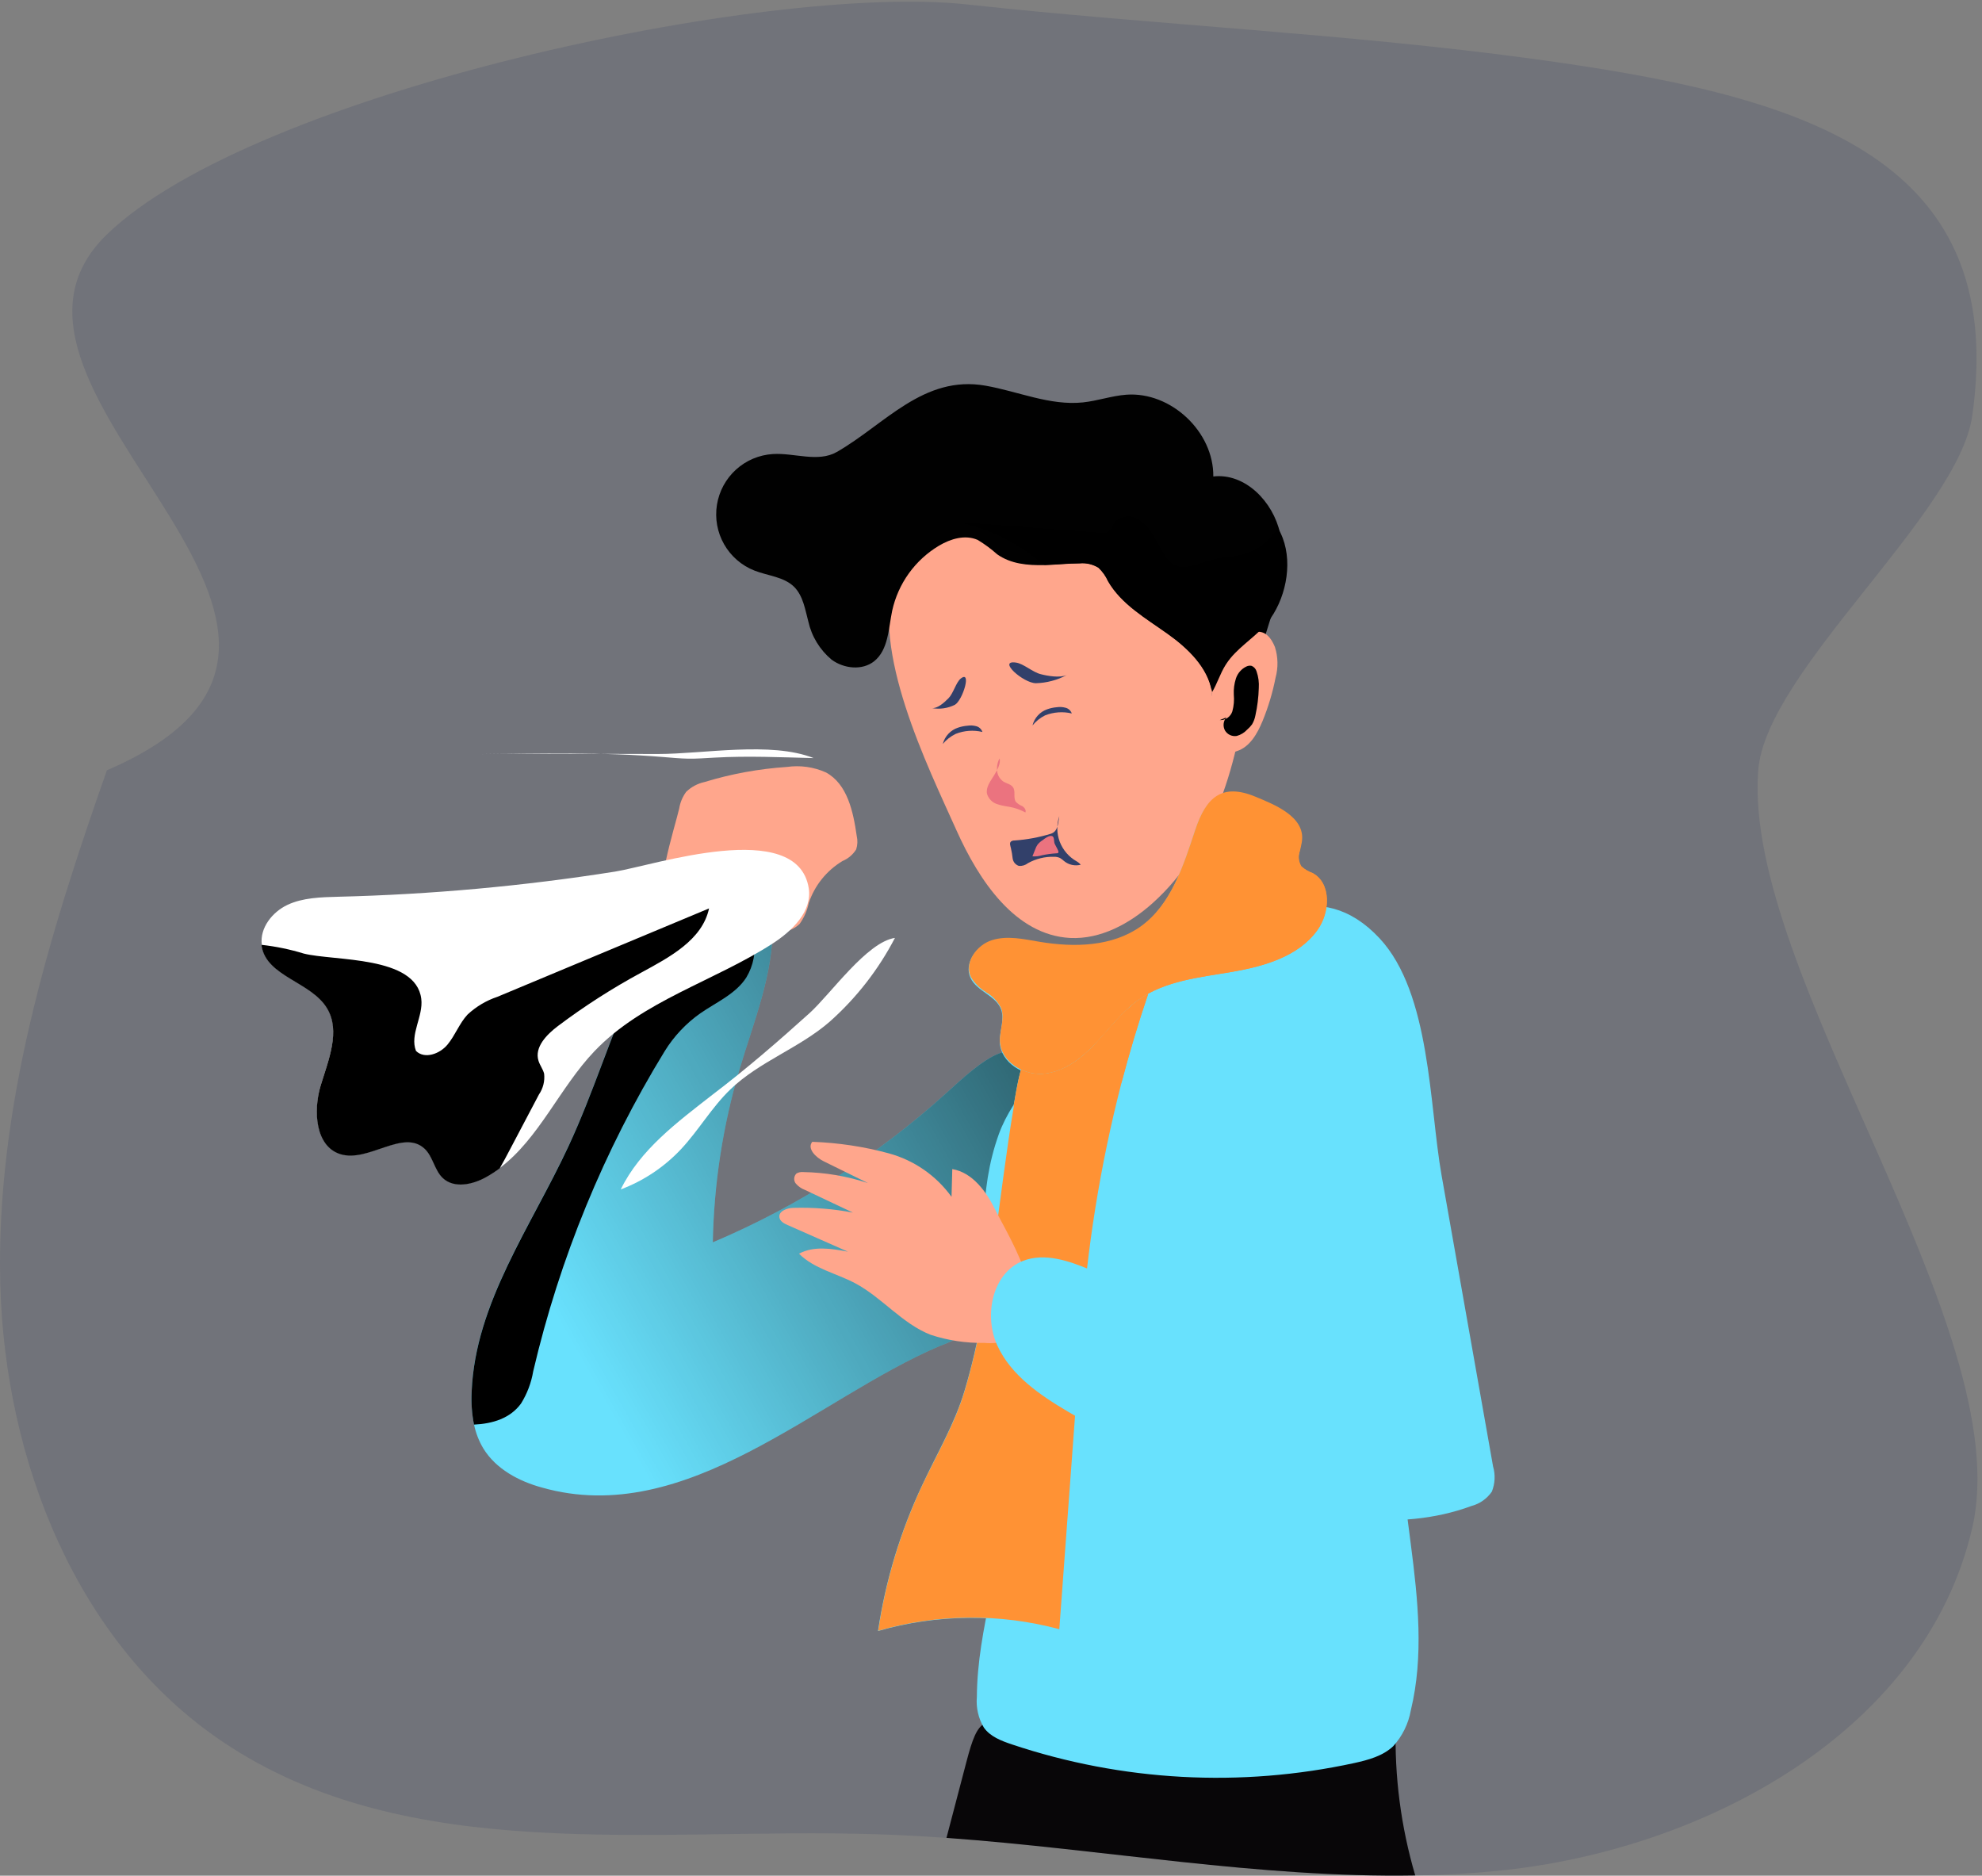 <svg width="93" height="88" viewBox="0 0 93 88" fill="none" xmlns="http://www.w3.org/2000/svg">
<rect x="0" y="0" width="93" height="88" fill="#808080" stroke="none"/>
<path opacity="0.18" d="M92.544 71.673C90.343 81.205 80.033 86.8 70.306 87.769C69.007 87.899 67.705 87.97 66.406 87.991C59.085 88.118 51.758 86.759 44.411 86.228C43.301 86.149 42.191 86.086 41.082 86.054C30.612 85.731 19.155 87.57 10.458 81.723C3.598 77.115 0.237 68.534 0.015 60.273C-0.207 52.012 2.276 43.935 5.016 36.139C20 29.702 -2.616 18.39 5.016 11C11.896 4.344 35.995 -0.815 45.382 0.21C54.132 1.164 63.16 1.573 71.824 2.748C84.22 4.431 94.299 7.095 92.544 19.5C91.893 24.109 82.858 31.491 82.5 36.139C81.757 45.694 94.701 62.322 92.544 71.673Z" fill="#303960"/>
<path d="M66.406 87.988C59.086 88.115 51.759 86.756 44.411 86.226C44.725 85.041 45.038 83.849 45.349 82.651C45.908 80.527 46.136 80.524 48.267 80.936C52.088 81.671 55.987 81.916 59.87 81.664C60.376 81.632 65.474 81.261 65.492 80.951C65.425 83.33 65.734 85.705 66.406 87.988V87.988Z" fill="#080608"/>
<path d="M44.887 38.971C45.941 41.319 47.639 43.87 50.214 44.006C51.649 44.077 53.013 43.331 54.084 42.371C57.008 39.75 58.141 35.668 58.558 31.761C58.771 29.774 58.795 27.614 57.694 25.95C56.593 24.285 54.694 23.491 52.809 23.017C49.009 22.061 43.487 22.692 41.996 27.069C40.821 30.491 43.526 35.935 44.887 38.971Z" fill="#FFA68C"/>
<path d="M56.863 32.487C56.863 32.472 56.863 32.457 56.863 32.442V32.478C56.863 32.552 56.881 32.629 56.886 32.709C56.872 32.636 56.862 32.561 56.857 32.487H56.863Z" fill="#32406A"/>
<path d="M59.621 29.009C59.556 29.226 59.488 29.439 59.42 29.652C59.094 30.665 58.768 31.678 58.44 32.691C58.282 32.105 57.977 31.568 57.552 31.133C57.46 31.036 57.361 30.946 57.256 30.864C56.96 31.334 56.821 31.887 56.86 32.442C56.67 31.314 55.738 30.416 54.788 29.741C53.768 29.012 52.617 28.358 51.989 27.271C51.883 27.033 51.731 26.819 51.542 26.64C51.277 26.476 50.965 26.403 50.655 26.433C50.119 26.433 49.557 26.498 49.009 26.513C48.207 26.53 47.432 26.459 46.79 26.006C46.507 25.753 46.201 25.527 45.876 25.331C45.284 25.073 44.609 25.277 44.062 25.6C43.506 25.932 43.025 26.374 42.646 26.899C42.268 27.424 42.002 28.022 41.863 28.654C41.688 29.492 41.688 30.485 41.017 31.024C40.454 31.468 39.599 31.373 39.022 30.95C38.468 30.488 38.083 29.856 37.927 29.152C37.776 28.586 37.685 27.967 37.273 27.543C36.791 27.058 36.033 27.019 35.394 26.767C34.795 26.53 34.295 26.095 33.976 25.535C33.657 24.975 33.539 24.323 33.64 23.686C33.742 23.049 34.057 22.466 34.534 22.033C35.011 21.599 35.621 21.342 36.264 21.302C37.279 21.24 38.383 21.708 39.265 21.205C41.517 19.916 43.331 17.582 46.245 18.095C47.775 18.364 49.267 19.04 50.809 18.88C51.498 18.808 52.164 18.569 52.853 18.518C54.945 18.367 56.955 20.257 56.931 22.354C58.428 22.182 59.739 23.539 60.065 25.02C60.065 25.055 60.082 25.088 60.088 25.123C60.328 26.418 60.014 27.736 59.621 29.009Z" fill="#010101"/>
<path d="M59.822 30.354C59.971 30.822 59.981 31.323 59.852 31.797C59.716 32.492 59.511 33.173 59.242 33.829C58.996 34.421 58.65 35.043 58.032 35.242C57.943 35.276 57.847 35.291 57.751 35.285C57.656 35.279 57.562 35.252 57.478 35.206C56.67 34.682 56.75 32.478 57.076 31.652C57.428 30.76 59.062 28.488 59.822 30.354Z" fill="#FFA68C"/>
<path d="M50.057 31.669C49.611 31.909 49.115 32.04 48.61 32.054C48.018 32.054 46.781 30.956 47.672 31.086C48.03 31.136 48.447 31.536 48.838 31.631C49.148 31.711 49.731 31.817 50.057 31.669Z" fill="#32406A"/>
<path d="M43.727 33.221C44.094 33.287 44.471 33.233 44.805 33.067C45.178 32.851 45.61 31.409 45.074 31.841C44.861 32.016 44.731 32.531 44.509 32.756C44.287 32.981 43.985 33.248 43.727 33.221Z" fill="#32406A"/>
<path d="M44.95 34.14C45.093 34.091 45.242 34.06 45.393 34.048C45.529 34.026 45.669 34.033 45.802 34.069C45.87 34.086 45.933 34.119 45.984 34.167C46.036 34.215 46.075 34.275 46.098 34.341C45.681 34.242 45.244 34.273 44.846 34.43C44.612 34.542 44.405 34.704 44.239 34.904C44.284 34.727 44.373 34.565 44.497 34.431C44.621 34.298 44.777 34.197 44.95 34.14V34.14Z" fill="#32406A"/>
<path d="M49.143 33.275C49.287 33.224 49.437 33.192 49.59 33.18C49.725 33.16 49.863 33.168 49.995 33.204C50.063 33.22 50.126 33.254 50.177 33.301C50.229 33.348 50.268 33.407 50.291 33.473C49.874 33.374 49.438 33.406 49.039 33.562C48.81 33.675 48.608 33.837 48.447 34.036C48.49 33.861 48.577 33.7 48.698 33.567C48.82 33.434 48.972 33.333 49.143 33.275V33.275Z" fill="#32406A"/>
<path d="M46.639 36.385C46.473 36.654 46.246 36.939 46.314 37.25C46.351 37.367 46.417 37.473 46.506 37.559C46.595 37.644 46.704 37.706 46.823 37.738C47.053 37.818 47.305 37.833 47.542 37.892C47.741 37.944 47.932 38.019 48.113 38.117C48.163 38.008 48.071 37.886 47.968 37.821C47.858 37.776 47.757 37.709 47.672 37.626C47.527 37.433 47.672 37.131 47.53 36.933C47.429 36.788 47.234 36.764 47.077 36.666C46.983 36.6 46.906 36.511 46.855 36.407C46.803 36.304 46.778 36.189 46.781 36.074C46.777 35.902 46.818 35.733 46.9 35.582C46.974 35.819 46.781 36.154 46.639 36.385Z" fill="#EB737F"/>
<path d="M49.311 39.116C48.753 39.287 48.177 39.394 47.595 39.433C47.537 39.431 47.481 39.448 47.435 39.483C47.355 39.557 47.411 39.687 47.435 39.794C47.471 39.951 47.498 40.111 47.515 40.271C47.526 40.352 47.559 40.429 47.611 40.492C47.664 40.554 47.733 40.601 47.811 40.626C47.965 40.637 48.118 40.59 48.24 40.493C48.612 40.288 49.032 40.186 49.456 40.197C49.553 40.194 49.649 40.214 49.737 40.253C49.807 40.296 49.873 40.345 49.932 40.401C50.04 40.488 50.166 40.549 50.302 40.578C50.437 40.607 50.577 40.605 50.711 40.57C50.655 40.504 50.588 40.449 50.512 40.407C50.153 40.203 49.875 39.88 49.727 39.494C49.58 39.107 49.572 38.681 49.705 38.289C49.645 38.627 49.651 39.003 49.311 39.116Z" fill="#32406A"/>
<path d="M48.933 39.412C48.838 39.469 48.754 39.542 48.684 39.628C48.636 39.699 48.598 39.775 48.572 39.856L48.444 40.176C48.596 40.188 48.749 40.171 48.894 40.126C49.119 40.078 49.348 40.047 49.578 40.034C49.607 40.034 49.643 40.034 49.658 40.001C49.663 39.989 49.666 39.976 49.666 39.963C49.666 39.95 49.663 39.936 49.658 39.924C49.61 39.806 49.539 39.699 49.489 39.587C49.439 39.474 49.489 39.255 49.356 39.222C49.223 39.19 49.024 39.335 48.933 39.412Z" fill="#EB737F"/>
<path d="M47.376 50.241C48.489 53.567 48.347 57.186 46.977 60.415C46.721 61.097 46.317 61.714 45.793 62.219C45.278 62.616 44.704 62.93 44.092 63.149C38.318 65.608 32.231 71.721 25.428 69.79C24.342 69.494 23.268 68.919 22.679 67.956C22.47 67.607 22.322 67.224 22.241 66.825C22.14 66.311 22.103 65.787 22.132 65.264C22.303 61.117 24.925 57.533 26.677 53.763C27.837 51.272 28.642 48.612 29.772 46.121C30.192 45.179 30.676 44.267 31.222 43.393C31.361 43.056 31.619 42.782 31.946 42.624C32.274 42.466 32.648 42.434 32.998 42.534C34.107 42.667 35.199 42.921 36.253 43.292C36.315 45.662 35.365 47.922 34.693 50.194C33.917 52.823 33.498 55.544 33.447 58.286C37.47 56.583 41.177 54.213 44.411 51.275C45.87 49.948 48.258 47.688 48.317 51.18C48.358 53.389 47.397 55.762 46.074 57.492C45.455 58.268 44.784 59 44.065 59.684L41.28 62.453C39.114 64.609 36.91 66.792 34.255 68.309C34.176 68.356 34.096 68.401 34.016 68.442" fill="#68E1FD"/>
<path d="M47.376 50.241C48.489 53.567 48.347 57.186 46.977 60.415C46.721 61.097 46.317 61.714 45.793 62.219C45.278 62.616 44.704 62.93 44.092 63.149C38.318 65.608 32.231 71.721 25.428 69.79C24.342 69.494 23.268 68.919 22.679 67.956C22.47 67.607 22.322 67.224 22.241 66.825C22.14 66.311 22.103 65.787 22.132 65.264C22.303 61.117 24.925 57.533 26.677 53.763C27.837 51.272 28.642 48.612 29.772 46.121C30.192 45.179 30.676 44.267 31.222 43.393C31.361 43.056 31.619 42.782 31.946 42.624C32.274 42.466 32.648 42.434 32.998 42.534C34.107 42.667 35.199 42.921 36.253 43.292C36.315 45.662 35.365 47.922 34.693 50.194C33.917 52.823 33.498 55.544 33.447 58.286C37.47 56.583 41.177 54.213 44.411 51.275C45.87 49.948 48.258 47.688 48.317 51.18C48.358 53.389 47.397 55.762 46.074 57.492C45.455 58.268 44.784 59 44.065 59.684L41.28 62.453C39.114 64.609 36.91 66.792 34.255 68.309C34.176 68.356 34.096 68.401 34.016 68.442" fill="url(#paint0_linear)"/>
<path d="M47.27 70.068C47.068 73.282 45.855 76.389 45.837 79.609C45.792 80.111 45.906 80.615 46.163 81.048C46.459 81.475 46.988 81.676 47.483 81.842C52.661 83.573 58.21 83.875 63.545 82.716C64.205 82.571 64.891 82.387 65.379 81.919C65.804 81.448 66.088 80.867 66.199 80.243C66.815 77.704 66.534 75.044 66.199 72.453C65.131 63.968 63.622 55.544 61.678 47.217C61.509 46.491 61.322 45.736 60.843 45.164C60.059 44.222 58.647 44.015 57.464 44.335C54.055 45.256 48.136 49.702 46.87 53.203C44.947 58.537 47.61 64.636 47.27 70.068Z" fill="#68E1FD"/>
<path d="M47.27 70.068C47.068 73.282 45.855 76.389 45.837 79.609C45.792 80.111 45.906 80.615 46.163 81.048C46.459 81.475 46.988 81.676 47.483 81.842C52.661 83.573 58.21 83.875 63.545 82.716C64.205 82.571 64.891 82.387 65.379 81.919C65.804 81.448 66.088 80.867 66.199 80.243C66.815 77.704 66.534 75.044 66.199 72.453C65.131 63.968 63.622 55.544 61.678 47.217C61.509 46.491 61.322 45.736 60.843 45.164C60.059 44.222 58.647 44.015 57.464 44.335C54.055 45.256 48.136 49.702 46.87 53.203C44.947 58.537 47.61 64.636 47.27 70.068Z" fill="url(#paint1_linear)"/>
<path d="M45.26 65.24C44.798 66.795 43.958 68.202 43.269 69.683C42.248 71.85 41.55 74.154 41.197 76.522C43.97 75.725 46.907 75.699 49.693 76.445L50.714 62.601C51.074 57.019 52.183 51.51 54.013 46.224C50.057 44.877 48.282 47.895 47.69 51.141C46.858 55.703 46.574 60.842 45.26 65.24Z" fill="#68E1FD"/>
<path d="M54.014 46.224C53.966 46.358 53.922 46.494 53.878 46.627C53.398 48.034 52.99 49.417 52.623 50.801C51.625 54.666 50.99 58.617 50.726 62.601L49.705 76.436C46.919 75.688 43.982 75.713 41.209 76.51C41.563 74.142 42.261 71.838 43.281 69.671C43.97 68.205 44.811 66.795 45.272 65.228C46.515 61.082 46.835 56.251 47.572 51.9L47.705 51.144C47.764 50.818 47.835 50.493 47.921 50.176C48.664 47.332 50.451 45.013 54.014 46.224Z" fill="url(#paint2_linear)"/>
<path d="M56.07 38.977C55.513 40.653 54.945 42.48 53.51 43.511C52.181 44.465 50.4 44.504 48.775 44.234C48.03 44.107 47.254 43.938 46.535 44.151C45.816 44.364 45.215 45.203 45.541 45.887C45.837 46.512 46.725 46.704 46.97 47.353C47.154 47.842 46.887 48.381 46.911 48.902C46.958 49.859 48.033 50.513 48.983 50.416C49.932 50.318 50.758 49.675 51.403 48.976C52.048 48.277 52.637 47.495 53.421 46.938C54.673 46.05 56.268 45.899 57.774 45.644C59.28 45.389 60.893 44.927 61.793 43.695C62.384 42.868 62.461 41.488 61.562 41.005C61.368 40.936 61.191 40.829 61.038 40.691C60.783 40.395 61.002 39.924 61.059 39.527C61.23 38.36 59.751 37.789 58.884 37.427C57.324 36.773 56.567 37.451 56.07 38.977Z" fill="#68E1FD"/>
<path d="M35.019 45.86C34.522 46.636 33.613 47.018 32.858 47.542C32.187 48.016 31.619 48.62 31.187 49.32C28.343 53.963 26.261 59.032 25.02 64.334C24.93 64.871 24.736 65.385 24.449 65.847C23.943 66.543 23.123 66.795 22.241 66.837C22.14 66.323 22.103 65.799 22.132 65.276C22.303 61.129 24.925 57.545 26.677 53.775C27.837 51.283 28.642 48.624 29.772 46.133C31.613 45.44 33.56 45.117 35.374 43.997C35.481 44.641 35.355 45.301 35.019 45.86Z" fill="url(#paint3_linear)"/>
<path d="M31.87 37.931C31.915 37.651 32.026 37.385 32.193 37.155C32.431 36.922 32.731 36.761 33.057 36.69C34.315 36.306 35.614 36.069 36.927 35.982C37.549 35.894 38.183 35.983 38.756 36.24C39.765 36.788 40.037 38.085 40.2 39.222C40.249 39.431 40.24 39.649 40.173 39.853C40.021 40.095 39.798 40.285 39.534 40.395C38.787 40.843 38.225 41.542 37.948 42.368C37.875 42.723 37.728 43.058 37.516 43.351C37.275 43.58 36.96 43.714 36.628 43.73C35.584 43.84 34.631 43.319 33.613 43.203C32.938 43.126 31.66 43.499 31.195 42.866C30.607 42.039 31.66 38.843 31.87 37.931Z" fill="#FFA68C"/>
<path d="M36.264 44.261C33.515 46.038 30.153 46.947 27.892 49.32C26.265 51.026 25.297 53.41 23.454 54.796C23.253 54.946 23.042 55.083 22.823 55.205C22.187 55.563 21.311 55.753 20.782 55.252C20.385 54.879 20.323 54.248 19.93 53.878C18.926 52.933 17.299 54.536 15.982 54.133C14.798 53.769 14.692 52.095 15.056 50.901C15.42 49.708 15.994 48.357 15.352 47.288C14.609 46.047 12.529 45.807 12.283 44.382C12.28 44.358 12.28 44.335 12.283 44.311C12.188 43.535 12.774 42.791 13.487 42.454C14.2 42.116 15.062 42.093 15.875 42.072C20.224 41.966 24.561 41.572 28.857 40.893C30.633 40.614 37.418 38.331 37.948 41.672C38.116 42.759 37.175 43.668 36.264 44.261Z" fill="white"/>
<path d="M33.27 42.62C32.953 44.101 31.417 44.909 30.092 45.629C28.728 46.366 27.422 47.204 26.183 48.135C25.65 48.538 25.067 49.133 25.268 49.77C25.333 49.983 25.481 50.164 25.532 50.377C25.57 50.72 25.484 51.064 25.289 51.349L23.931 53.925C23.777 54.222 23.617 54.518 23.448 54.814C23.247 54.964 23.037 55.1 22.818 55.223C22.182 55.581 21.306 55.771 20.776 55.27C20.38 54.897 20.317 54.266 19.924 53.896C18.921 52.951 17.293 54.553 15.976 54.151C14.793 53.786 14.686 52.113 15.05 50.919C15.414 49.725 15.988 48.375 15.346 47.306C14.603 46.065 12.523 45.825 12.277 44.4C12.275 44.376 12.275 44.352 12.277 44.329C12.947 44.403 13.608 44.54 14.251 44.737C15.672 45.099 19.513 44.823 19.767 46.861C19.871 47.685 19.217 48.529 19.519 49.305C19.918 49.702 20.631 49.453 20.998 49.009C21.365 48.564 21.552 48.016 21.936 47.602C22.339 47.226 22.817 46.941 23.339 46.767L33.27 42.62Z" fill="url(#paint4_linear)"/>
<path d="M46.716 56.787C46.287 55.913 45.639 55.01 44.683 54.85L44.648 56.15C43.929 55.155 42.892 54.436 41.709 54.112C40.535 53.794 39.329 53.612 38.114 53.57C37.853 53.887 38.285 54.305 38.652 54.485L40.724 55.504C39.743 55.181 38.72 55.007 37.688 54.989C37.578 54.978 37.467 55.002 37.371 55.057C37.309 55.118 37.271 55.2 37.266 55.287C37.26 55.374 37.287 55.46 37.341 55.528C37.455 55.661 37.6 55.763 37.764 55.824L40.022 56.891C39.105 56.716 38.171 56.642 37.238 56.668C36.942 56.668 36.519 56.819 36.572 57.121C36.602 57.302 36.788 57.4 36.954 57.474L39.786 58.724C39.019 58.579 38.179 58.446 37.492 58.819C38.194 59.527 39.241 59.737 40.12 60.202C41.389 60.877 42.331 62.103 43.671 62.625C44.482 62.891 45.333 63.019 46.186 63.004C46.539 63.039 46.895 63.004 47.234 62.9C49.805 61.923 47.394 58.146 46.716 56.787Z" fill="#FFA68C"/>
<path d="M57.233 33.784C57.363 33.79 57.492 33.753 57.599 33.679C57.706 33.604 57.785 33.497 57.825 33.373C57.895 33.117 57.918 32.851 57.893 32.587C57.88 32.331 57.914 32.074 57.993 31.829C58.033 31.708 58.097 31.595 58.182 31.499C58.266 31.403 58.369 31.325 58.485 31.27C58.561 31.232 58.647 31.221 58.73 31.24C58.786 31.263 58.835 31.299 58.875 31.344C58.915 31.389 58.944 31.443 58.961 31.5C59.049 31.753 59.084 32.021 59.065 32.288C59.053 32.715 59 33.139 58.908 33.556C58.881 33.708 58.827 33.853 58.748 33.986C58.682 34.076 58.605 34.158 58.52 34.231C58.388 34.374 58.219 34.477 58.032 34.528C57.924 34.546 57.814 34.531 57.715 34.485C57.616 34.439 57.534 34.364 57.478 34.27C57.426 34.174 57.405 34.064 57.416 33.955C57.428 33.846 57.472 33.743 57.544 33.66" fill="url(#paint5_linear)"/>
<path d="M70.058 68.798C70.172 69.188 70.152 69.605 70.001 69.982C69.775 70.311 69.44 70.549 69.054 70.652C65.542 71.952 61.603 71.164 58.07 69.923C55.313 68.956 52.656 67.724 50.137 66.244C48.802 65.459 47.441 64.532 46.796 63.125C46.151 61.718 46.562 59.719 48.003 59.156C49.024 58.76 50.16 59.156 51.175 59.58L57.046 61.95C57.372 60.03 56.324 58.182 55.632 56.363C54.259 52.758 54.374 48.81 56.7 45.647C58.724 42.889 61.973 41.059 64.734 44.024C67.131 46.601 67.06 51.843 67.64 55.131L70.058 68.798Z" fill="#68E1FD"/>
<path d="M70.058 68.798C70.172 69.188 70.152 69.605 70.001 69.982C69.775 70.311 69.44 70.549 69.054 70.652C65.542 71.952 61.603 71.164 58.07 69.923C55.313 68.956 52.656 67.724 50.137 66.244C48.802 65.459 47.441 64.532 46.796 63.125C46.151 61.718 46.562 59.719 48.003 59.156C49.024 58.76 50.16 59.156 51.175 59.58L57.046 61.95C57.372 60.03 56.324 58.182 55.632 56.363C54.259 52.758 54.374 48.81 56.7 45.647C58.724 42.889 61.973 41.059 64.734 44.024C67.131 46.601 67.06 51.843 67.64 55.131L70.058 68.798Z" fill="url(#paint6_linear)"/>
<path d="M61.807 43.648C60.92 44.883 59.295 45.342 57.789 45.599C56.283 45.857 54.688 46.011 53.436 46.891C52.652 47.442 52.075 48.233 51.418 48.932C50.761 49.631 49.953 50.27 48.997 50.368C48.042 50.466 46.97 49.814 46.926 48.855C46.902 48.333 47.169 47.794 46.985 47.306C46.83 46.988 46.583 46.726 46.275 46.553C45.98 46.379 45.733 46.133 45.556 45.839C45.23 45.158 45.828 44.332 46.55 44.107C47.272 43.882 48.044 44.062 48.79 44.187C50.403 44.456 52.184 44.418 53.525 43.464C54.96 42.433 55.528 40.608 56.084 38.929C56.59 37.407 57.339 36.725 58.913 37.38C59.781 37.741 61.26 38.313 61.088 39.48C61.068 39.622 61.029 39.776 60.997 39.918C60.952 40.037 60.935 40.165 60.947 40.291C60.959 40.417 61.001 40.539 61.068 40.647C61.221 40.784 61.398 40.889 61.592 40.958C62.485 41.441 62.411 42.824 61.807 43.648Z" fill="url(#paint7_linear)"/>
<path d="M53.877 46.618C53.398 48.025 52.989 49.408 52.622 50.792C52.233 51.181 51.776 51.497 51.276 51.725C50.672 51.932 50.038 52.032 49.4 52.021C48.783 52.072 48.163 52.031 47.559 51.9L47.692 51.144C47.751 50.818 47.822 50.493 47.908 50.176C48.247 50.339 48.623 50.406 48.997 50.371C49.953 50.273 50.773 49.631 51.418 48.935C52.063 48.239 52.652 47.454 53.436 46.894C53.578 46.794 53.725 46.702 53.877 46.618V46.618Z" fill="url(#paint8_linear)"/>
<path d="M61.808 43.648C60.92 44.883 59.296 45.342 57.789 45.599C56.283 45.857 54.688 46.011 53.437 46.891C52.652 47.442 52.075 48.233 51.418 48.932C50.761 49.631 49.954 50.27 48.998 50.368C48.042 50.466 46.971 49.814 46.926 48.855C46.903 48.333 47.169 47.794 46.986 47.306C46.831 46.988 46.583 46.726 46.275 46.553C46.375 46.417 46.5 46.302 46.645 46.215C46.789 46.128 46.949 46.071 47.116 46.047C47.348 46.023 47.581 46.091 47.763 46.237C47.945 46.384 48.063 46.596 48.089 46.829C48.089 47.006 48.024 47.196 48.11 47.347C48.185 47.455 48.298 47.53 48.427 47.557C49.267 47.815 50.181 47.462 50.909 46.965C51.637 46.467 52.262 45.822 53.028 45.386C54.685 44.447 56.825 44.592 58.405 43.529C58.834 43.233 59.239 42.697 58.997 42.244C57.763 41.998 56.647 43.251 55.389 43.162C56.55 42.652 58.017 42.241 58.941 41.355C59.58 40.748 60.106 40.004 60.985 39.921C60.94 40.04 60.923 40.168 60.936 40.294C60.948 40.42 60.989 40.542 61.056 40.65C61.209 40.787 61.387 40.892 61.58 40.961C62.486 41.441 62.412 42.824 61.808 43.648Z" fill="url(#paint9_linear)"/>
<path d="M22.472 35.381C25.357 35.333 28.248 35.283 31.121 35.517C31.518 35.55 31.917 35.588 32.305 35.594C32.693 35.6 33.13 35.567 33.545 35.544C35.095 35.458 36.631 35.529 38.179 35.567C36.172 34.773 33.015 35.375 30.864 35.375C28.073 35.378 25.271 35.333 22.472 35.381Z" fill="white"/>
<path d="M33.429 51.361C31.79 52.64 30.041 53.931 29.127 55.803C30.202 55.398 31.17 54.752 31.956 53.914C32.787 53.025 33.397 51.95 34.273 51.109C35.628 49.803 37.51 49.172 38.931 47.934C40.183 46.822 41.221 45.489 41.993 44.003C40.673 44.199 38.981 46.63 37.99 47.528C36.519 48.855 35.01 50.161 33.429 51.361Z" fill="white"/>
<path d="M59.62 29.009C59.53 29.139 59.431 29.263 59.325 29.38C58.759 29.993 58.005 30.44 57.549 31.133C57.531 31.16 57.514 31.184 57.499 31.21C57.25 31.61 57.114 32.072 56.871 32.478C56.871 32.478 56.871 32.448 56.871 32.434C56.682 31.305 55.75 30.407 54.8 29.732C53.779 29.004 52.628 28.349 52.001 27.262C51.894 27.025 51.742 26.81 51.554 26.631C51.288 26.467 50.977 26.394 50.666 26.424C50.13 26.424 49.568 26.489 49.021 26.504C48.793 26.356 48.577 26.181 48.358 26.018C47.326 25.252 46.134 24.728 44.872 24.487L51.66 24.996C51.76 25.012 51.861 25.002 51.956 24.969C52.137 24.892 52.19 24.673 52.306 24.504C52.445 24.354 52.633 24.257 52.837 24.232C53.041 24.207 53.246 24.255 53.418 24.368C53.755 24.605 54.029 24.921 54.214 25.289C54.628 25.965 54.853 26.747 55.747 26.578C56.339 26.468 56.848 26.207 57.457 26.151C58.641 26.045 59.206 25.772 59.97 24.795C60.013 24.863 60.053 24.935 60.088 25.008C60.677 26.234 60.396 27.896 59.62 29.009Z" fill="url(#paint10_linear)"/>
<defs>
<linearGradient id="paint0_linear" x1="56.863" y1="42.279" x2="25.189" y2="60.167" gradientUnits="userSpaceOnUse">
<stop offset="0.01"/>
<stop offset="0.13" stop-opacity="0.69"/>
<stop offset="1" stop-opacity="0"/>
</linearGradient>
<linearGradient id="paint1_linear" x1="7274.75" y1="8724.85" x2="4804.25" y2="8967.16" gradientUnits="userSpaceOnUse">
<stop offset="0.01"/>
<stop offset="0.13" stop-opacity="0.69"/>
<stop offset="1" stop-opacity="0"/>
</linearGradient>
<linearGradient id="paint2_linear" x1="3032.15" y1="5468.42" x2="3309.62" y2="10524.5" gradientUnits="userSpaceOnUse">
<stop offset="0.01" stop-color="#FF9234"/>
<stop offset="0.13" stop-opacity="0.69"/>
<stop offset="1" stop-opacity="0"/>
</linearGradient>
<linearGradient id="paint3_linear" x1="2007.24" y1="3695.15" x2="2845.16" y2="4748.87" gradientUnits="userSpaceOnUse">
<stop offset="0.01"/>
<stop offset="0.13" stop-opacity="0.69"/>
<stop offset="1" stop-opacity="0"/>
</linearGradient>
<linearGradient id="paint4_linear" x1="2278.4" y1="305.346" x2="2747.59" y2="2905.79" gradientUnits="userSpaceOnUse">
<stop offset="0.01"/>
<stop offset="0.13" stop-opacity="0.69"/>
<stop offset="1" stop-opacity="0"/>
</linearGradient>
<linearGradient id="paint5_linear" x1="548.131" y1="463.945" x2="559.556" y2="463.945" gradientUnits="userSpaceOnUse">
<stop offset="0.01"/>
<stop offset="0.13" stop-opacity="0.69"/>
<stop offset="1" stop-opacity="0"/>
</linearGradient>
<linearGradient id="paint6_linear" x1="8575.23" y1="6104.32" x2="5966.37" y2="6153.55" gradientUnits="userSpaceOnUse">
<stop offset="0.01"/>
<stop offset="0.13" stop-opacity="0.69"/>
<stop offset="1" stop-opacity="0"/>
</linearGradient>
<linearGradient id="paint7_linear" x1="4206.53" y1="1957.18" x2="4376.13" y2="2558.52" gradientUnits="userSpaceOnUse">
<stop offset="0.01" stop-color="#FF9234"/>
<stop offset="0.13" stop-opacity="0.69"/>
<stop offset="1" stop-opacity="0"/>
</linearGradient>
<linearGradient id="paint8_linear" x1="1529.45" y1="1057.97" x2="1664.34" y2="1057.97" gradientUnits="userSpaceOnUse">
<stop offset="0.01" stop-color="#FF9234"/>
<stop offset="0.13" stop-opacity="0.69"/>
<stop offset="1" stop-opacity="0"/>
</linearGradient>
<linearGradient id="paint9_linear" x1="3726.42" y1="1842.32" x2="4589.99" y2="1842.32" gradientUnits="userSpaceOnUse">
<stop offset="0.01" stop-color="#FF9234"/>
<stop offset="0.13" stop-opacity="0.69"/>
<stop offset="1" stop-opacity="0"/>
</linearGradient>
<linearGradient id="paint10_linear" x1="3545.94" y1="979.019" x2="4361.65" y2="979.019" gradientUnits="userSpaceOnUse">
<stop offset="0.01"/>
<stop offset="0.13" stop-opacity="0.69"/>
<stop offset="1" stop-opacity="0"/>
</linearGradient>
</defs>
</svg>
